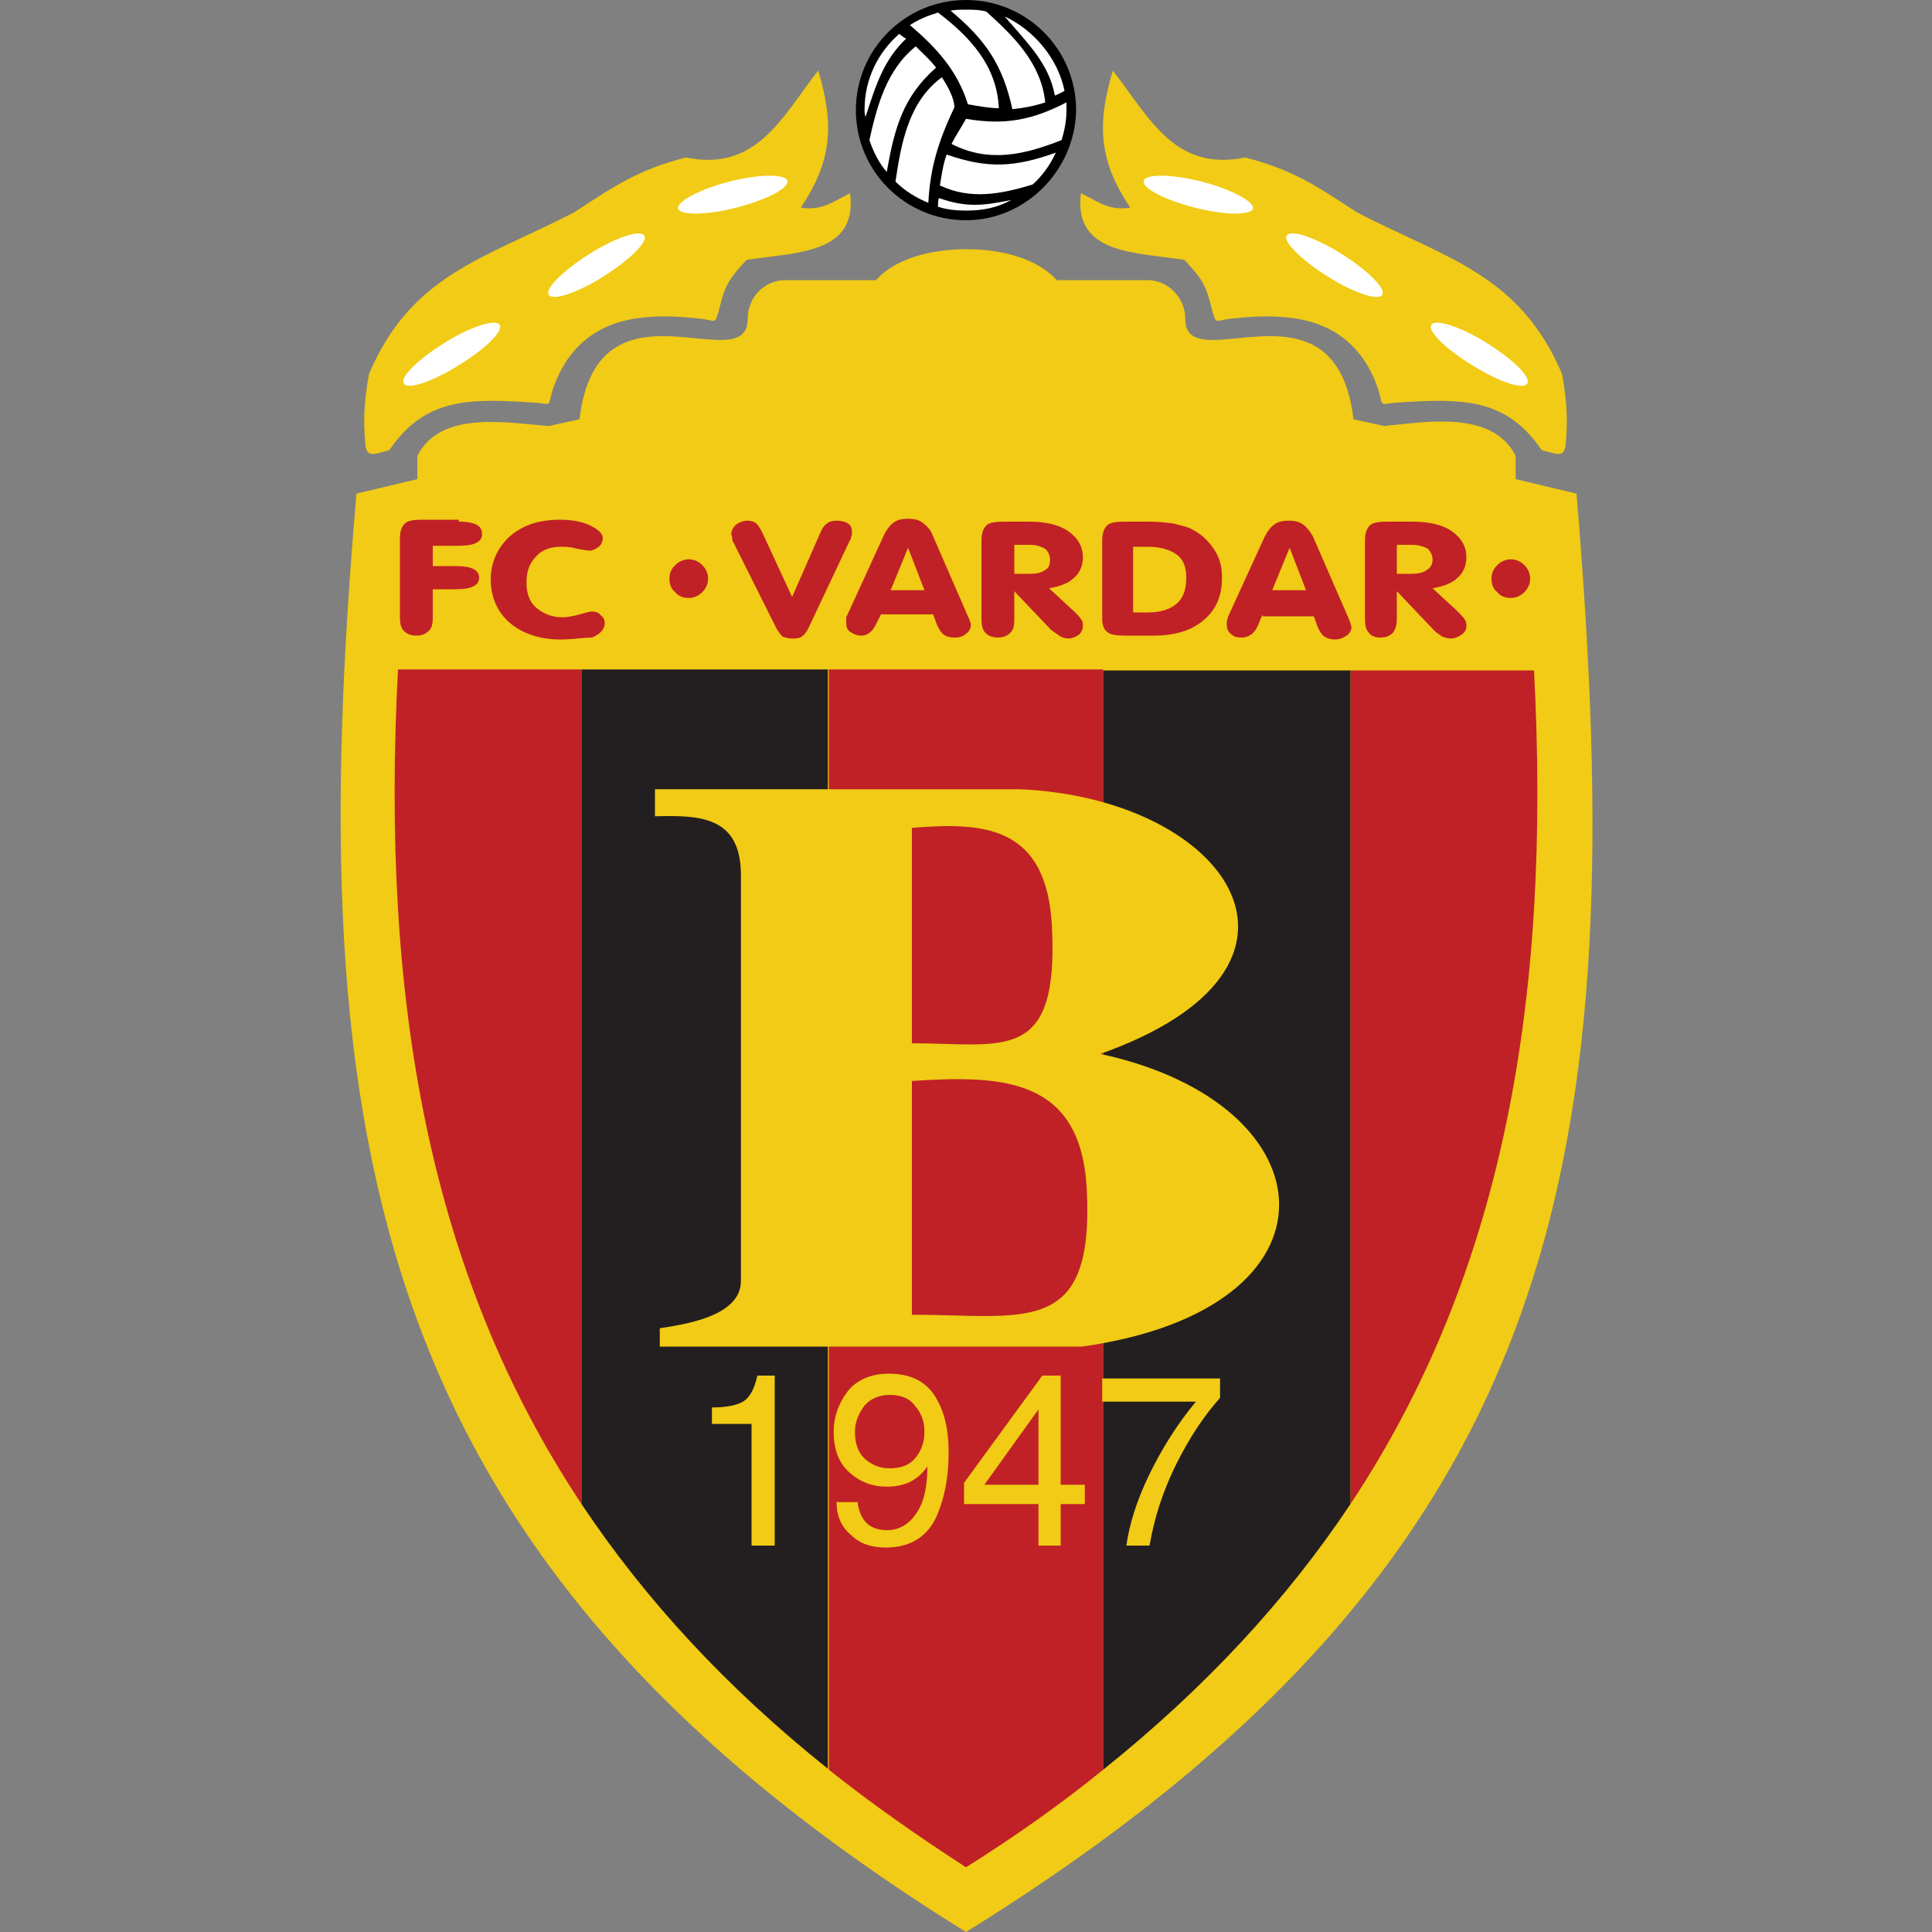 <?xml version="1.0" encoding="utf-8"?>
<!-- Generator: Adobe Illustrator 21.1.0, SVG Export Plug-In . SVG Version: 6.00 Build 0)  -->
<svg version="1.1" id="Layer_1" xmlns="http://www.w3.org/2000/svg" xmlns:xlink="http://www.w3.org/1999/xlink" x="0px" y="0px"
	 viewBox="0 0 200 200" style="enable-background:new 0 0 200 200;" xml:space="preserve">
<rect x="0" y="0" width="200" height="200" fill="#808080" stroke="none"/>
<style type="text/css">
	.st0{fill-rule:evenodd;clip-rule:evenodd;fill:#F1CB15;}
	.st1{fill-rule:evenodd;clip-rule:evenodd;fill:#FFFFFF;}
	.st2{fill-rule:evenodd;clip-rule:evenodd;}
	.st3{fill-rule:evenodd;clip-rule:evenodd;fill:#C02126;}
	.st4{fill-rule:evenodd;clip-rule:evenodd;fill:#231F20;}
</style>
<g>
	<path class="st0" d="M57.2,40.4c1.1-3.4,3.2-5.6,5.9-6.7c2.7-1.1,6-1.1,9.5-0.7c1.5,0.2,1.4,0.6,1.8-0.8c0.6-2.4,0.8-3.1,2.9-5.3
		c5.2-0.8,11.5-0.6,10.7-6.9c-2,1-2.9,1.8-5.1,1.5c3.2-4.8,3.5-8.5,1.8-14.2c-3.8,4.9-6.4,10.5-13.7,9c-5,1.3-7.3,2.9-11.6,5.7
		c-9.3,4.8-16.8,6.4-21.2,16.7c-0.5,2.8-0.6,4.6-0.4,7.1c0.1,1.7,0.9,1.2,2.5,0.8c3.7-5.4,8.1-5.4,15.3-4.9
		C57.2,41.9,56.7,42,57.2,40.4L57.2,40.4L57.2,40.4z"/>
	<path class="st1" d="M47.5,37.8c-2.7,1.7-5.3,2.6-5.7,1.9c-0.4-0.7,1.5-2.5,4.2-4.2c2.7-1.7,5.3-2.5,5.7-1.9
		C52.2,34.2,50.3,36.1,47.5,37.8L47.5,37.8L47.5,37.8z"/>
	<path class="st1" d="M62.5,28.6c-2.7,1.7-5.3,2.6-5.7,1.9c-0.4-0.6,1.5-2.5,4.2-4.2c2.7-1.7,5.3-2.6,5.7-1.9
		C67.1,25,65.2,26.9,62.5,28.6L62.5,28.6L62.5,28.6z"/>
	<path class="st1" d="M76.2,21.5c-3.1,0.8-5.8,0.8-6,0.1c-0.2-0.7,2.2-2,5.3-2.8c3.1-0.8,5.8-0.8,6-0.1
		C81.7,19.5,79.3,20.7,76.2,21.5L76.2,21.5L76.2,21.5z"/>
	<path class="st0" d="M142.7,40.4c-1.1-3.4-3.2-5.6-5.9-6.7c-2.7-1.1-6-1.1-9.5-0.7c-1.5,0.2-1.4,0.6-1.8-0.8
		c-0.6-2.4-0.8-3.1-2.9-5.3c-5.2-0.8-11.5-0.6-10.7-6.9c2,1,2.9,1.8,5.1,1.5c-3.2-4.8-3.5-8.5-1.8-14.2c3.8,4.9,6.4,10.5,13.7,9
		c5,1.3,7.3,2.9,11.6,5.7c9.3,4.8,16.8,6.4,21.2,16.7c0.5,2.8,0.6,4.6,0.4,7.1c-0.1,1.7-0.9,1.2-2.5,0.8c-3.7-5.4-8.1-5.4-15.3-4.9
		C142.7,41.9,143.2,42,142.7,40.4L142.7,40.4z"/>
	<path class="st1" d="M152.4,37.8c2.7,1.7,5.3,2.6,5.7,1.9c0.4-0.7-1.5-2.5-4.2-4.2c-2.7-1.7-5.3-2.5-5.7-1.9
		C147.7,34.2,149.6,36.1,152.4,37.8L152.4,37.8L152.4,37.8z"/>
	<path class="st1" d="M137.4,28.6c2.7,1.7,5.3,2.6,5.7,1.9c0.4-0.6-1.5-2.5-4.2-4.2c-2.7-1.7-5.3-2.6-5.7-1.9
		C132.8,25,134.7,26.9,137.4,28.6L137.4,28.6L137.4,28.6z"/>
	<path class="st1" d="M123.7,21.5c3.1,0.8,5.8,0.8,6,0.1c0.2-0.7-2.2-2-5.3-2.8c-3.1-0.8-5.8-0.8-6-0.1
		C118.2,19.5,120.6,20.7,123.7,21.5L123.7,21.5L123.7,21.5z"/>
	<path class="st2" d="M100,22.8c-6.3,0-11.4-5.1-11.4-11.4C88.6,5.1,93.7,0,100,0c6.3,0,11.4,5.1,11.4,11.4
		C111.3,17.6,106.2,22.8,100,22.8L100,22.8L100,22.8z"/>
	<path class="st1" d="M93.1,3.5c-2.2,1.9-3.6,4.7-3.6,7.8c0,0.3,0,0.5,0.1,0.8c1.1-3.4,1.9-5.9,4.2-8.1C93.6,3.9,93.3,3.7,93.1,3.5
		L93.1,3.5L93.1,3.5z"/>
	<path class="st1" d="M90,14.5c0.4,1.2,1,2.4,1.8,3.3c0.8-4.6,1.7-7.8,5.1-10.8c-0.7-0.9-1.3-1.4-2.1-2.2
		C91.8,7.2,90.8,10.9,90,14.5L90,14.5L90,14.5z"/>
	<path class="st1" d="M92.7,18.8c1,1,2.2,1.7,3.4,2.2c0.2-3.8,1.1-6.5,2.7-9.9c0-0.9-0.7-2.2-1.3-3.1C94.1,10.5,93.3,14.7,92.7,18.8
		L92.7,18.8L92.7,18.8z"/>
	<path class="st1" d="M97.1,21.4c0.9,0.3,1.9,0.4,2.9,0.4c1.8,0,3.2-0.3,4.7-1.1c-2.9,0.6-4.7,0.8-7.5-0.2
		C97.1,20.7,97.1,21.2,97.1,21.4L97.1,21.4L97.1,21.4z"/>
	<path class="st1" d="M106.9,19.1c1-0.9,1.8-2,2.4-3.3c-4.2,1.5-7,1.7-11.3,0.2c-0.4,1.1-0.5,2-0.7,3.2
		C100.5,20.7,103.6,20.1,106.9,19.1L106.9,19.1L106.9,19.1z"/>
	<path class="st1" d="M109.9,14.5c0.3-1,0.5-2,0.5-3.1c0-0.3,0-0.5,0-0.8c-3.5,1.8-6.3,2.4-10.4,1.7c-0.5,0.9-1.1,1.8-1.5,2.6
		C102.4,16.9,106.1,16,109.9,14.5L109.9,14.5L109.9,14.5z"/>
	<path class="st1" d="M110.2,9.4C109.5,6,107,3.1,104,1.7c2.4,2.8,4.6,4.9,5.2,8.2C109.6,9.7,109.9,9.6,110.2,9.4L110.2,9.4
		L110.2,9.4z"/>
	<path class="st1" d="M102.1,1.2c-0.7-0.2-1.4-0.2-2.1-0.2c-0.5,0-1.1,0-1.6,0.1c3.6,3,5.4,5.6,6.4,10.2c1-0.1,2.2-0.3,3.4-0.7
		C107.8,6.6,105,3.8,102.1,1.2L102.1,1.2L102.1,1.2z"/>
	<path class="st1" d="M97.1,1.3c-1,0.3-2,0.7-2.9,1.3c2.8,2.4,4.9,4.7,6,8.2c1.2,0.2,2.2,0.4,3.2,0.4C103.2,6.8,100.4,3.8,97.1,1.3
		L97.1,1.3z"/>
	<path class="st0" d="M100,200L100,200L100,200L100,200L100,200c62.6-38.8,68.9-80.5,63.2-148.9l-6.3-1.5v-2.4l0,0
		c-2.4-4.8-9.4-3.5-13.6-3.1l-3.2-0.7c0,0,0-0.1,0-0.1c-1.9-15.4-17.4-3.8-17.4-10.3c0-2.2-1.8-4-3.9-4h-9.4c-2-2.2-5.6-3.2-9.3-3.2
		l0,0c0,0,0,0,0,0l0,0c0,0,0,0,0,0l0,0c0,0,0,0,0,0l0,0l0,0l0,0c0,0,0,0-0.1,0c-3.7,0-7.4,1-9.3,3.2h-9.4c-2.2,0-3.9,1.8-3.9,4
		c0,6.5-15.5-5.1-17.4,10.3c0,0,0,0,0,0.1l-3.2,0.7c-4.2-0.3-11.2-1.7-13.6,3.1l0,0v2.4l-6.3,1.5C31.1,118.4,38.2,161.7,100,200
		L100,200z"/>
	<path class="st3" d="M47.5,54c0.8,0,1.4,0.1,1.8,0.3c0.4,0.2,0.6,0.5,0.6,1c0,0.4-0.2,0.7-0.6,0.9c-0.4,0.2-1,0.3-1.8,0.3h-2.7v2.1
		h2.4c0.8,0,1.4,0.1,1.8,0.3c0.4,0.2,0.6,0.5,0.6,0.9c0,0.4-0.2,0.7-0.6,0.9c-0.4,0.2-1,0.3-1.8,0.3h-2.4v2.9c0,0.7-0.1,1.1-0.4,1.4
		c-0.3,0.3-0.7,0.5-1.3,0.5c-0.6,0-1-0.2-1.3-0.5c-0.3-0.3-0.4-0.8-0.4-1.4v-8.2c0-0.7,0.2-1.2,0.5-1.5c0.3-0.3,0.9-0.4,1.8-0.4
		H47.5L47.5,54L47.5,54z"/>
	<path class="st3" d="M69.3,59.9c0-0.6,0.2-1,0.6-1.4c0.4-0.4,0.9-0.6,1.4-0.6c0.5,0,1,0.2,1.4,0.6c0.4,0.4,0.6,0.9,0.6,1.4
		s-0.2,1-0.6,1.4c-0.4,0.4-0.9,0.6-1.4,0.6c-0.6,0-1.1-0.2-1.4-0.6C69.5,61,69.3,60.5,69.3,59.9L69.3,59.9L69.3,59.9z"/>
	<path class="st3" d="M154.4,59.9c0-0.6,0.2-1,0.6-1.4c0.4-0.4,0.9-0.6,1.4-0.6c0.5,0,1,0.2,1.4,0.6c0.4,0.4,0.6,0.9,0.6,1.4
		s-0.2,1-0.6,1.4c-0.4,0.4-0.9,0.6-1.4,0.6c-0.6,0-1.1-0.2-1.4-0.6C154.6,61,154.4,60.5,154.4,59.9L154.4,59.9L154.4,59.9z"/>
	<path class="st3" d="M58,66.2c-2.1,0-3.9-0.6-5.2-1.7c-1.3-1.1-2-2.7-2-4.5c0-1.8,0.7-3.3,2-4.5c1.4-1.2,3.1-1.7,5.2-1.7
		c1.2,0,2.3,0.2,3.1,0.6c0.8,0.4,1.3,0.8,1.3,1.3c0,0.3-0.1,0.6-0.4,0.9c-0.3,0.2-0.6,0.4-1,0.4c-0.2,0-0.7-0.1-1.3-0.2
		c-0.7-0.2-1.2-0.2-1.6-0.2c-1.1,0-2,0.3-2.6,1c-0.7,0.7-1,1.6-1,2.7c0,1.1,0.3,2,1,2.6c0.7,0.6,1.6,1,2.7,1c0.5,0,1.1-0.1,1.8-0.3
		c0.7-0.2,1.1-0.3,1.3-0.3c0.3,0,0.7,0.1,0.9,0.4c0.3,0.2,0.4,0.5,0.4,0.8c0,0.6-0.4,1.1-1.3,1.5C60.4,66,59.3,66.2,58,66.2L58,66.2
		L58,66.2z"/>
	<path class="st3" d="M80.4,65.1l-4.5-9c-0.1-0.1-0.1-0.2-0.1-0.4c0-0.1-0.1-0.3-0.1-0.4c0-0.4,0.2-0.7,0.5-1
		c0.3-0.2,0.7-0.4,1.2-0.4c0.3,0,0.7,0.1,0.9,0.3c0.2,0.2,0.4,0.5,0.6,0.9l3.1,6.7l2.9-6.6c0.2-0.5,0.4-0.8,0.7-1
		c0.2-0.2,0.6-0.3,1-0.3c0.5,0,0.9,0.1,1.2,0.3c0.3,0.2,0.4,0.5,0.4,0.9c0,0.2,0,0.3-0.1,0.5c0,0.2-0.1,0.3-0.2,0.5L83.7,65
		c-0.2,0.4-0.4,0.7-0.7,0.9c-0.3,0.2-0.6,0.2-1,0.2c-0.4,0-0.7-0.1-1-0.2C80.8,65.7,80.6,65.4,80.4,65.1L80.4,65.1L80.4,65.1z"/>
	<path class="st3" d="M91.2,63.6h5.4l0.4,1.1c0.2,0.4,0.4,0.8,0.7,1c0.3,0.2,0.6,0.3,1.1,0.3c0.5,0,0.9-0.1,1.2-0.4
		c0.3-0.2,0.5-0.5,0.5-0.9c0-0.1,0-0.2-0.1-0.4c0-0.1-0.1-0.3-0.2-0.5l-3.7-8.5c-0.2-0.5-0.6-0.9-1-1.2c-0.4-0.3-0.9-0.4-1.5-0.4
		c-0.6,0-1.1,0.1-1.5,0.4c-0.4,0.3-0.7,0.7-1,1.3l-3.8,8.3c-0.1,0.1-0.1,0.2-0.1,0.4c0,0.1,0,0.3,0,0.4c0,0.4,0.1,0.7,0.4,0.9
		c0.3,0.2,0.7,0.4,1.1,0.4c0.4,0,0.7-0.1,0.9-0.3c0.3-0.2,0.5-0.5,0.7-0.9L91.2,63.6L91.2,63.6L91.2,63.6L91.2,63.6z M92.2,61.1
		l1.8-4.4l1.7,4.4H92.2L92.2,61.1L92.2,61.1z"/>
	<path class="st3" d="M105,61.2v2.9c0,0.7-0.1,1.1-0.4,1.4c-0.3,0.3-0.7,0.5-1.3,0.5c-0.6,0-1-0.2-1.3-0.5c-0.3-0.3-0.4-0.8-0.4-1.4
		v-8.2c0-0.7,0.2-1.2,0.5-1.5c0.3-0.3,0.9-0.4,1.8-0.4h2.6c1.7,0,3.1,0.3,4.1,1c1,0.7,1.5,1.6,1.5,2.7c0,0.8-0.3,1.6-0.9,2.1
		c-0.6,0.6-1.5,0.9-2.6,1.1l2.6,2.4c0.3,0.3,0.6,0.6,0.7,0.8c0.2,0.2,0.2,0.5,0.2,0.7c0,0.4-0.2,0.7-0.4,0.9
		c-0.3,0.2-0.7,0.4-1.1,0.4c-0.3,0-0.6-0.1-0.8-0.2c-0.3-0.2-0.6-0.4-1-0.7L105,61.2L105,61.2L105,61.2L105,61.2z M105,59.4h1.6
		c0.7,0,1.2-0.1,1.6-0.4c0.4-0.2,0.5-0.6,0.5-1.1c0-0.4-0.2-0.8-0.5-1.1c-0.4-0.2-0.9-0.4-1.5-0.4H105V59.4L105,59.4L105,59.4z"/>
	<path class="st3" d="M130.7,63.6l-0.5,1.2c-0.2,0.4-0.4,0.7-0.7,0.9c-0.3,0.2-0.6,0.3-1,0.3c-0.5,0-0.8-0.1-1.1-0.4
		c-0.3-0.2-0.4-0.6-0.4-0.9c0-0.2,0-0.3,0-0.4c0-0.1,0.1-0.2,0.1-0.4l3.8-8.3c0.3-0.6,0.6-1,1-1.3c0.4-0.3,0.9-0.4,1.5-0.4
		c0.6,0,1.1,0.1,1.5,0.4c0.4,0.3,0.7,0.7,1,1.2l3.7,8.5c0.1,0.2,0.1,0.3,0.2,0.5c0,0.1,0.1,0.3,0.1,0.4c0,0.4-0.2,0.7-0.5,0.9
		c-0.3,0.2-0.7,0.4-1.2,0.4c-0.4,0-0.8-0.1-1.1-0.3c-0.3-0.2-0.5-0.6-0.7-1l-0.4-1.1H130.7L130.7,63.6L130.7,63.6L130.7,63.6z
		 M131.7,61.1h3.5l-1.7-4.4L131.7,61.1L131.7,61.1L131.7,61.1z"/>
	<path class="st3" d="M144.6,61.2v2.9c0,0.7-0.2,1.1-0.4,1.4c-0.3,0.3-0.7,0.5-1.3,0.5c-0.6,0-1-0.2-1.2-0.5
		c-0.3-0.3-0.4-0.8-0.4-1.4v-8.2c0-0.7,0.2-1.2,0.5-1.5c0.3-0.3,0.9-0.4,1.8-0.4h2.6c1.7,0,3.1,0.3,4.1,1c1,0.7,1.5,1.6,1.5,2.7
		c0,0.8-0.3,1.6-0.9,2.1c-0.6,0.6-1.5,0.9-2.6,1.1l2.6,2.4c0.3,0.3,0.6,0.6,0.7,0.8c0.2,0.2,0.2,0.5,0.2,0.7c0,0.4-0.2,0.7-0.5,0.9
		c-0.3,0.2-0.7,0.4-1.1,0.4c-0.3,0-0.6-0.1-0.9-0.2c-0.3-0.2-0.6-0.4-0.9-0.7L144.6,61.2L144.6,61.2L144.6,61.2L144.6,61.2z
		 M144.6,59.4h1.5c0.7,0,1.2-0.1,1.6-0.4c0.4-0.2,0.6-0.6,0.6-1.1c0-0.4-0.2-0.8-0.5-1.1c-0.4-0.2-0.9-0.4-1.6-0.4h-1.6V59.4
		L144.6,59.4z"/>
	<path class="st3" d="M119,54c0.9,0,1.8,0.1,2.5,0.2c0.7,0.2,1.4,0.3,1.9,0.6c1,0.5,1.7,1.2,2.3,2.1c0.6,0.9,0.8,1.8,0.8,2.9
		c0,1.9-0.6,3.3-1.9,4.4c-1.3,1.1-3,1.6-5.2,1.6h-3c-0.9,0-1.5-0.1-1.8-0.4c-0.3-0.2-0.5-0.7-0.5-1.3v-8.2c0-0.7,0.2-1.2,0.5-1.5
		c0.3-0.3,0.9-0.4,1.8-0.4H119L119,54L119,54L119,54z M117.3,63.4h1.5c1.3,0,2.3-0.3,3-0.9c0.7-0.6,1-1.5,1-2.7c0-1.1-0.3-1.9-1-2.4
		c-0.7-0.5-1.7-0.8-3-0.8h-1.5V63.4L117.3,63.4L117.3,63.4z"/>
	<path class="st3" d="M60.2,69.3h-19c-1.8,34.2,3.2,62.6,19,86.4L60.2,69.3L60.2,69.3z"/>
	<path class="st3" d="M139.8,155.7c15.8-23.8,20.8-52.2,19-86.3h-19L139.8,155.7L139.8,155.7z"/>
	<path class="st3" d="M114.2,69.3H85.8v113.9c4.4,3.5,9.1,6.8,14.2,10.1c5.1-3.2,9.9-6.6,14.2-10.1V69.3L114.2,69.3z"/>
	<path class="st4" d="M60.2,69.3l0,86.4c6.6,9.9,15,19,25.5,27.4V69.3H60.2L60.2,69.3z"/>
	<path class="st4" d="M139.8,155.7l0-86.3h-25.6v113.8C124.8,174.7,133.2,165.6,139.8,155.7L139.8,155.7z"/>
	<path class="st0" d="M76.7,90.6c0,14,0,28,0,42c0,3.7-5.9,4.5-8.4,4.9v1.9H112c27.8-3.9,26-25.1,1.9-30.3
		c25.4-9,13.3-26.5-8.4-27.4H67.8v2.8C72.3,84.4,76.7,84.4,76.7,90.6L76.7,90.6L76.7,90.6L76.7,90.6z M94.4,111.9
		c9.3-0.6,17.5-0.4,18.1,11.2c0.8,15.4-6.4,13-18.1,13V111.9L94.4,111.9L94.4,111.9L94.4,111.9z M94.4,85.7
		c7.4-0.6,14-0.3,14.5,10.3c0.7,14.2-5.1,12-14.5,12V85.7L94.4,85.7z"/>
	<path class="st0" d="M77.8,147.4h-4.1v-1.7c1.4,0,2.5-0.2,3.2-0.6c0.7-0.4,1.2-1.3,1.5-2.7h1.8V160h-2.4V147.4L77.8,147.4
		L77.8,147.4z"/>
	<path class="st0" d="M88.8,155.7c0.3,1.8,1.3,2.7,3,2.7c1.3,0,2.3-0.6,3.1-1.8c0.8-1.2,1.1-2.8,1.1-4.8c-0.4,0.6-0.9,1.1-1.6,1.5
		c-0.7,0.4-1.6,0.6-2.6,0.6c-1.5,0-2.8-0.5-3.9-1.5c-1.1-1-1.6-2.4-1.6-4.2c0-1.5,0.5-2.9,1.4-4.1c0.9-1.2,2.4-1.9,4.3-1.9
		c2.1,0,3.7,0.7,4.7,2.2c1,1.5,1.5,3.4,1.5,6c0,2.7-0.5,5-1.4,6.9c-1,1.9-2.7,2.9-5.1,2.9c-1.5,0-2.7-0.4-3.6-1.3
		c-1-0.8-1.5-2-1.5-3.4H88.8L88.8,155.7L88.8,155.7L88.8,155.7z M92.1,152c1.1,0,2-0.3,2.6-1c0.6-0.7,1-1.6,1-2.8c0-1-0.3-1.9-1-2.7
		c-0.6-0.8-1.5-1.1-2.6-1.1c-1.1,0-2,0.4-2.6,1.1c-0.6,0.8-1,1.7-1,2.7c0,1.2,0.3,2.1,1,2.8C90.2,151.6,91,152,92.1,152L92.1,152
		L92.1,152z"/>
	<path class="st0" d="M107.5,155.7h-7.7v-2.2l8.1-11.1h1.9v11.3h2.5v2h-2.5v4.3h-2.3V155.7L107.5,155.7L107.5,155.7L107.5,155.7z
		 M107.5,145.9l-5.6,7.8h5.6V145.9L107.5,145.9L107.5,145.9z"/>
	<path class="st0" d="M114.1,142.7h12.2v2c-1.6,1.8-3.1,4-4.5,6.8c-1.4,2.8-2.3,5.6-2.8,8.5h-2.4c0.3-2.1,1-4.5,2.3-7.2
		c1.3-2.7,2.9-5.3,4.9-7.7h-9.7V142.7L114.1,142.7z"/>
</g>
</svg>
